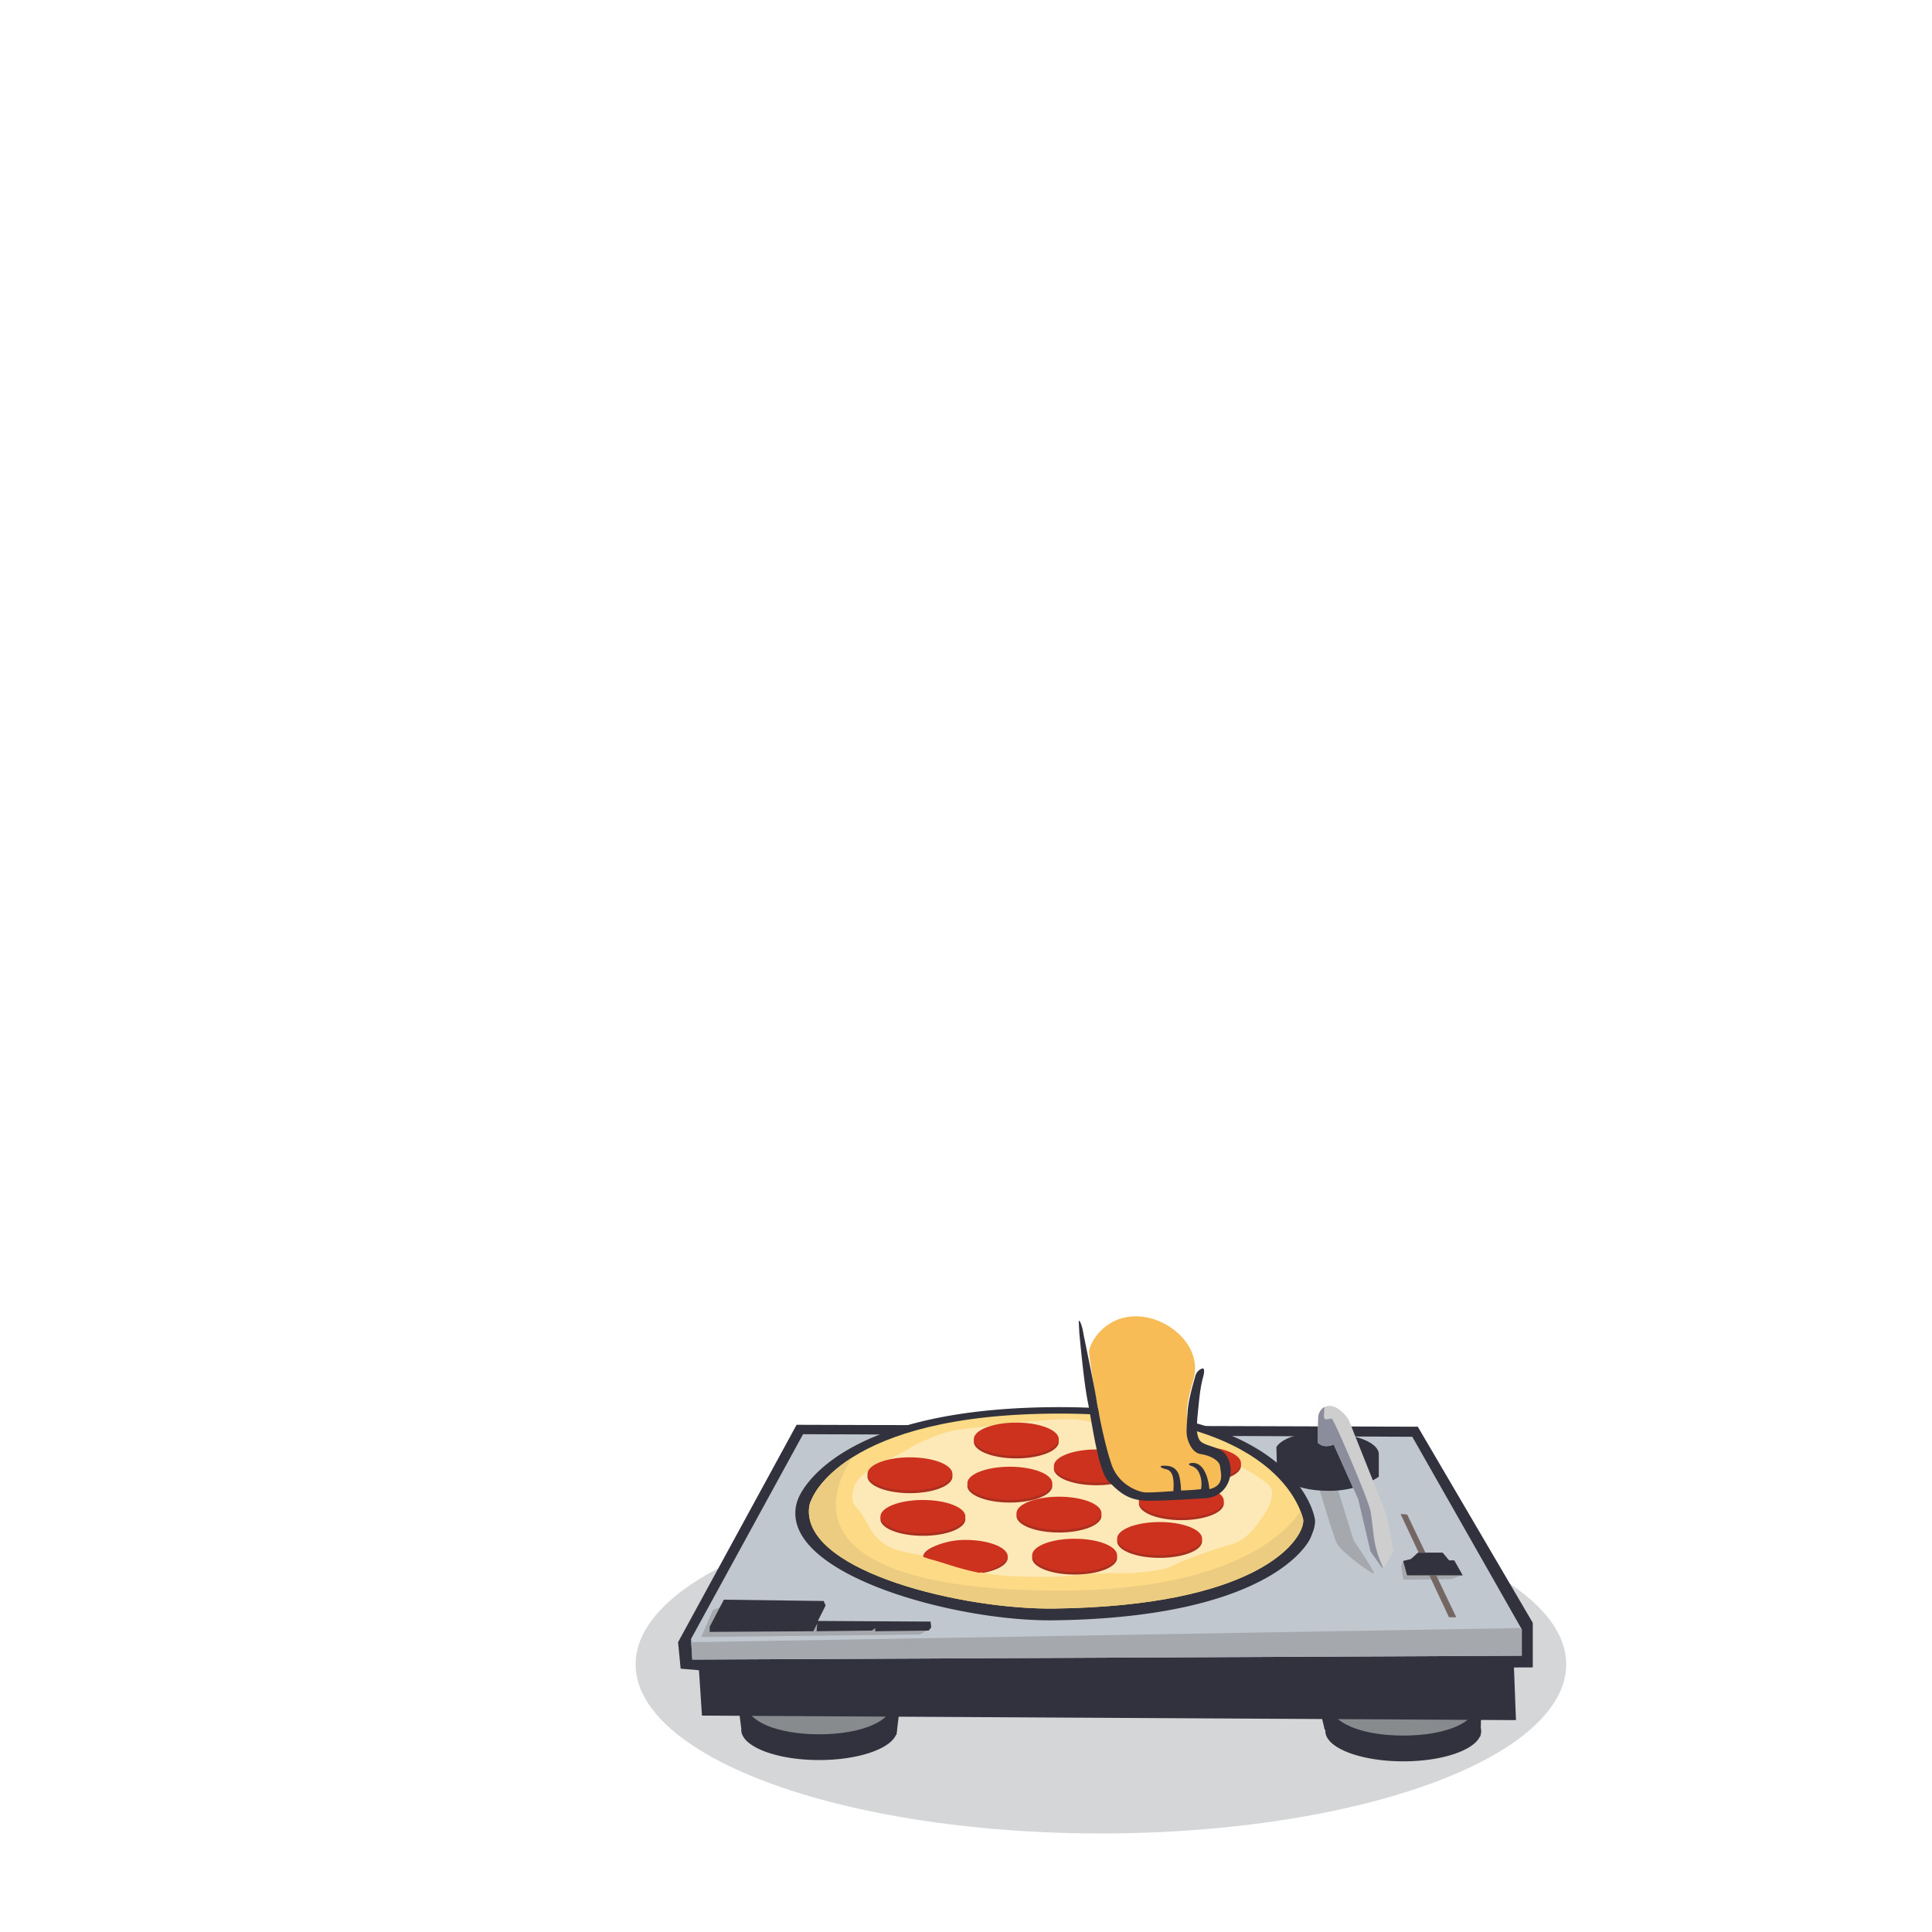 <svg xmlns="http://www.w3.org/2000/svg" width="3000" height="3000" viewBox="0 0 3000 3000">
  <defs>
    <style>
      .cls-1, .cls-2 {
        fill: #31323d;
      }

      .cls-1 {
        fill-opacity: 0.2;
      }

      .cls-10, .cls-11, .cls-12, .cls-13, .cls-14, .cls-2, .cls-3, .cls-4, .cls-5, .cls-6, .cls-7, .cls-8, .cls-9 {
        fill-rule: evenodd;
      }

      .cls-3 {
        fill: #888b8e;
      }

      .cls-4 {
        fill: #c0c7ce;
      }

      .cls-5 {
        fill: #a5a9ad;
      }

      .cls-6 {
        fill: #fcda86;
      }

      .cls-7 {
        fill: #ebcc80;
      }

      .cls-8 {
        fill: #fde9b7;
      }

      .cls-9 {
        fill: #aa2f1f;
      }

      .cls-10 {
        fill: #cd321e;
      }

      .cls-11 {
        fill: #cececf;
      }

      .cls-12 {
        fill: #8b8d9c;
      }

      .cls-13 {
        fill: #746763;
      }

      .cls-14 {
        fill: #f7bc56;
      }
    </style>
  </defs>
  <ellipse class="cls-1" cx="1709.5" cy="2584.5" rx="722.5" ry="262.5"/>
  <path id="Ellipse_4_copy_3" data-name="Ellipse 4 copy 3" class="cls-2" d="M2301,2620l-1.66,63.08a18.807,18.807,0,0,1-.28,10.81L2299,2696l-0.77.04c-9.83,22.13-59.47,38.96-119.23,38.96-66.83,0-121-21.04-121-47,0-.62.04-1.23,0.1-1.85l-1.1-.15-15-64-612,8-30-2-7.01,57.8c0,0.07.01,0.13,0.01,0.2a19.087,19.087,0,0,1-.6,4.69L1392,2694l-0.75-.01c-9.77,22.15-59.44,39.01-119.25,39.01-66.83,0-121-21.04-121-47,0-.49.03-0.99,0.07-1.48L1143,2620H2301Z"/>
  <path class="cls-3" d="M1272,2599c66.83,0,112.9,21.04,112.9,47s-46.07,47-112.9,47-112.9-21.04-112.9-47S1205.17,2599,1272,2599Z"/>
  <path id="Ellipse_4_copy" data-name="Ellipse 4 copy" class="cls-3" d="M2179,2601c66.83,0,112.9,21.04,112.9,47s-46.07,47-112.9,47-112.9-21.04-112.9-47S2112.17,2601,2179,2601Z"/>
  <path id="Color_Fill_7" data-name="Color Fill 7" class="cls-2" d="M1090,2664l1264,7-4.01-104.38L1084,2572.75Z"/>
  <path id="Color_Fill_8" data-name="Color Fill 8" class="cls-2" d="M1092,2594.1l-35.1-3-4-41.1,184.05-337.6,964.6,3,178.55,304.5v69.25Z"/>
  <path id="Color_Fill_6" data-name="Color Fill 6" class="cls-4" d="M1075,2577l-2-32,174-318,946,4,170,299v41Z"/>
  <path id="Color_Fill_6_copy" data-name="Color Fill 6 copy" class="cls-5" d="M2363,2530v41l-1288,6-1.69-27.01,1288.56-21.97Z"/>
  <path id="Color_Fill_3" data-name="Color Fill 3" class="cls-2" d="M1636.46,2516.02c-148.15,1.94-401.46-65.93-401.46-166.1a57.517,57.517,0,0,1,4.21-22.08S1286.63,2185,1645.94,2185s392.81,161.89,395.19,170.83-0.32,18.81-6.37,32.61C2029.97,2399.36,1967.36,2511.7,1636.46,2516.02Z"/>
  <path id="Color_Fill_3_copy" data-name="Color Fill 3 copy" class="cls-6" d="M1637,2497.76c-140.6,1.83-381-55.76-381-150.76,0-12.29,4-18,4-18s45-134,386-134,374.69,155.64,377,162-1.16,17.69-8,28C2008.74,2394.43,1951.03,2493.66,1637,2497.76Z"/>
  <path id="Color_Fill_3_copy_2" data-name="Color Fill 3 copy 2" class="cls-7" d="M2015,2385c-6.26,9.43-63.97,108.66-378,112.76-140.6,1.83-381-55.76-381-150.76,0-12.29,4-18,4-18s10.97-32.66,63.12-65.74C1245.3,2386.4,1345.71,2470,1645,2470c286.93,0,362.72-104.56,374.3-123.93,2.4,6.08,3.37,10.02,3.7,10.93C2025.31,2363.36,2021.84,2374.69,2015,2385Z"/>
  <path id="Color_Fill_4" data-name="Color Fill 4" class="cls-8" d="M1651,2448s-80,3-120-5-60-18-87-25-53-7-73-22-26-37-35-48-18-16-9-41,59-42,78-54,58-31,91-34,70-10,90-11,70-7,93-3,54,12,90,18,128,44,143,48,54,29,60,37,3,25-6,39-27,43-51,50-70,22-94,34-74,12-101,12S1651,2448,1651,2448Z"/>
  <path class="cls-9" d="M1527.26,2442.23c-37.53-7.86-57.11-17.45-83.26-24.23-3.56-.92-7.1-1.72-10.62-2.45,4.26-12.65,31.91-22.41,65.41-22.41,36.45,0,66,11.55,66,25.8C1564.79,2429.21,1549.46,2438.08,1527.26,2442.23Z"/>
  <path id="Ellipse_3_copy" data-name="Ellipse 3 copy" class="cls-9" d="M1800.64,2367.42c36.44,0,65.98,11.56,65.98,25.82s-29.54,25.83-65.98,25.83-65.98-11.56-65.98-25.83S1764.2,2367.42,1800.64,2367.42Z"/>
  <path id="Ellipse_3_copy_2" data-name="Ellipse 3 copy 2" class="cls-9" d="M1644.39,2328.06c36.45,0,66,11.56,66,25.82s-29.55,25.82-66,25.82-66-11.56-66-25.82S1607.94,2328.06,1644.39,2328.06Z"/>
  <path id="Ellipse_3_copy_3" data-name="Ellipse 3 copy 3" class="cls-9" d="M1433.11,2333.16c36.44,0,65.98,11.56,65.98,25.83s-29.54,25.82-65.98,25.82-65.98-11.56-65.98-25.82S1396.67,2333.16,1433.11,2333.16Z"/>
  <path id="Ellipse_3_copy_4" data-name="Ellipse 3 copy 4" class="cls-9" d="M1568.05,2281.52c36.44,0,65.98,11.56,65.98,25.82s-29.54,25.82-65.98,25.82-65.99-11.56-65.99-25.82S1531.6,2281.52,1568.05,2281.52Z"/>
  <path id="Ellipse_3_copy_10" data-name="Ellipse 3 copy 10" class="cls-9" d="M1412.98,2266.94c36.44,0,65.98,11.56,65.98,25.82s-29.54,25.83-65.98,25.83-65.98-11.57-65.98-25.83S1376.54,2266.94,1412.98,2266.94Z"/>
  <path id="Ellipse_3_copy_5" data-name="Ellipse 3 copy 5" class="cls-9" d="M1702.4,2254.68c36.44,0,65.99,11.56,65.99,25.81s-29.55,25.81-65.99,25.81-66-11.55-66-25.81S1665.95,2254.68,1702.4,2254.68Z"/>
  <path id="Ellipse_3_copy_6" data-name="Ellipse 3 copy 6" class="cls-9" d="M1834.37,2308.84c36.44,0,65.99,11.56,65.99,25.82s-29.55,25.83-65.99,25.83-65.98-11.56-65.98-25.83S1797.93,2308.84,1834.37,2308.84Z"/>
  <path id="Ellipse_3_copy_7" data-name="Ellipse 3 copy 7" class="cls-9" d="M1578.11,2213c36.44,0,65.98,11.56,65.98,25.81s-29.54,25.81-65.98,25.81-65.98-11.56-65.98-25.81S1541.67,2213,1578.11,2213Z"/>
  <path id="Ellipse_3_copy_8" data-name="Ellipse 3 copy 8" class="cls-9" d="M1861,2250.26c36.45,0,66,11.56,66,25.82s-29.55,25.83-66,25.83-65.99-11.56-65.99-25.83S1824.56,2250.26,1861,2250.26Z"/>
  <path id="Ellipse_3_copy_9" data-name="Ellipse 3 copy 9" class="cls-9" d="M1668.66,2393.35c36.45,0,66,11.56,66,25.83s-29.55,25.82-66,25.82-65.99-11.56-65.99-25.82S1632.21,2393.35,1668.66,2393.35Z"/>
  <path id="Ellipse_3_copy_21" data-name="Ellipse 3 copy 21" class="cls-10" d="M1520.26,2442.23c-37.53-7.86-50.11-14.45-76.26-21.23-3.56-.92-7.1-2.72-10.62-3.45,4.26-12.65,31.91-26.41,65.41-26.41,36.45,0,66,11.55,66,25.8C1564.79,2427.21,1542.46,2438.08,1520.26,2442.23Z"/>
  <path id="Ellipse_3_copy_11" data-name="Ellipse 3 copy 11" class="cls-10" d="M1800.64,2363.42c36.44,0,65.98,11.56,65.98,25.82s-29.54,25.83-65.98,25.83-65.98-11.56-65.98-25.83S1764.2,2363.42,1800.64,2363.42Z"/>
  <path id="Ellipse_3_copy_12" data-name="Ellipse 3 copy 12" class="cls-10" d="M1644.39,2324.06c36.45,0,66,11.56,66,25.82s-29.55,25.82-66,25.82-66-11.56-66-25.82S1607.94,2324.06,1644.39,2324.06Z"/>
  <path id="Ellipse_3_copy_13" data-name="Ellipse 3 copy 13" class="cls-10" d="M1433.11,2329.16c36.44,0,65.98,11.56,65.98,25.83s-29.54,25.82-65.98,25.82-65.98-11.56-65.98-25.82S1396.67,2329.16,1433.11,2329.16Z"/>
  <path id="Ellipse_3_copy_14" data-name="Ellipse 3 copy 14" class="cls-10" d="M1568.05,2277.52c36.44,0,65.98,11.56,65.98,25.82s-29.54,25.82-65.98,25.82-65.99-11.56-65.99-25.82S1531.6,2277.52,1568.05,2277.52Z"/>
  <path id="Ellipse_3_copy_15" data-name="Ellipse 3 copy 15" class="cls-10" d="M1412.98,2262.94c36.44,0,65.98,11.56,65.98,25.82s-29.54,25.83-65.98,25.83-65.98-11.57-65.98-25.83S1376.54,2262.94,1412.98,2262.94Z"/>
  <path id="Ellipse_3_copy_16" data-name="Ellipse 3 copy 16" class="cls-10" d="M1702.4,2250.68c36.44,0,65.99,11.56,65.99,25.81s-29.55,25.81-65.99,25.81-66-11.55-66-25.81S1665.95,2250.68,1702.4,2250.68Z"/>
  <path id="Ellipse_3_copy_17" data-name="Ellipse 3 copy 17" class="cls-10" d="M1834.37,2304.84c36.44,0,65.99,11.56,65.99,25.82s-29.55,25.83-65.99,25.83-65.98-11.56-65.98-25.83S1797.93,2304.84,1834.37,2304.84Z"/>
  <path id="Ellipse_3_copy_18" data-name="Ellipse 3 copy 18" class="cls-10" d="M1578.11,2209c36.44,0,65.98,11.56,65.98,25.81s-29.54,25.81-65.98,25.81-65.98-11.56-65.98-25.81S1541.67,2209,1578.11,2209Z"/>
  <path id="Ellipse_3_copy_19" data-name="Ellipse 3 copy 19" class="cls-10" d="M1861,2246.26c36.45,0,66,11.56,66,25.82s-29.55,25.83-66,25.83-65.99-11.56-65.99-25.83S1824.56,2246.26,1861,2246.26Z"/>
  <path id="Ellipse_3_copy_20" data-name="Ellipse 3 copy 20" class="cls-10" d="M1668.66,2389.35c36.45,0,66,11.56,66,25.83s-29.55,25.82-66,25.82-65.99-11.56-65.99-25.82S1632.21,2389.35,1668.66,2389.35Z"/>
  <path id="Color_Fill_14" data-name="Color Fill 14" class="cls-5" d="M2270,2446l-16,6-75,1-3-20,2-8Z"/>
  <path id="Color_Fill_15" data-name="Color Fill 15" class="cls-5" d="M2046,2303s23.99,81.98,30,94,54.75,48.25,57,46-31-51-31-51l-32-103Z"/>
  <path id="Color_Fill_16" data-name="Color Fill 16" class="cls-5" d="M1153,2507l-27-14-19,7-18,42,340-4,13-8-95-9-118-3Z"/>
  <path id="Color_Fill_12" data-name="Color Fill 12" class="cls-2" d="M2271,2446h-86l-6-22,12-3,11-10h38l10,12h8Zm-21,65-75-160,10,1,76,159h-11Zm-186-196c-63.25,0-81-27-81-27l-1-41s10.56-22,68-22,91,16.02,91,33v35S2112.08,2315,2064,2315Z"/>
  <path id="Color_Fill_13" data-name="Color Fill 13" class="cls-11" d="M2271,2446h-86l-6-22,12-3,11-10h38l10,12h8Zm-21,65-75-160,10,1,76,159h-11Zm-204-271,1-41s2.61-16.32,18-16,29,21,29,21l59,148,11,56-16,29-20-28-19-81-38-85S2056.52,2250.52,2046,2240Z"/>
  <path id="Color_Fill_13_copy" data-name="Color Fill 13 copy" class="cls-12" d="M2137,2405a176.256,176.256,0,0,0,10,28l0.4,3.17L2128,2409l-19-81-38-85s-14.48,7.52-25-3l1-41s1.58-9.88,9.54-14.12c-0.24,7.37-.99,13.93-0.54,16.12,1.15,5.66,8.61,1.1,12,2s56.72,125.32,60,143S2132.23,2387.68,2137,2405Z"/>
  <path id="Color_Fill_11" data-name="Color Fill 11" class="cls-13" d="M2271,2446h-86l-6-22,12-3,11-10h38l10,12h8Zm-21,65-75-160,10,1,76,159h-11Z"/>
  <path id="Color_Fill_10" data-name="Color Fill 10" class="cls-2" d="M2271,2446h-86l-6-22,12-3,11-10h38l10,12h8Z"/>
  <path id="Color_Fill_9" data-name="Color Fill 9" class="cls-2" d="M1102,2534v-8l22-42,155,2,3,7-12,24,175,1,1,9-4,5-83,1v-5l-5,4-86,1,1-12-6,12Z"/>
  <path id="Color_Fill_2" data-name="Color Fill 2" class="cls-14" d="M1837,2324c-30.2-.62-82.39.7-100-16s-45.53-196.7-46-208,20.73-54.82,71-56,106.74,45.48,91,99-10.01,61.44-3,83,25.67,30.09,41,35S1920.53,2325.71,1837,2324Z"/>
  <path id="Color_Fill_1" data-name="Color Fill 1" class="cls-2" d="M1675,2051l1,19s6.81,75.84,13,106,16.25,108.31,32,124c17.75,17.68,31.08,30.36,62.93,30.36,26.85,0,72.5-2.97,89-4s34.4-12.93,37.64-37c2.41-17.87-6.12-32.61-14.57-37.36-13.36-7.51-29.47-8.03-34-17s-4.1-19.51-2-41,3.6-38.78,8-55-1-14-1-14-8.32,1.93-11,12-10.91,36.27-12,57-2.64,30.94,0,40,8.4,22.17,21,24,28.51,8.97,29.57,19.36,7.71,29.28-16.64,35c0,0-2.96-44.54-29-40.43-4.21.66-2.35,3.45,0,4a19.836,19.836,0,0,1,13,11,42.288,42.288,0,0,1,3,25.43s-20.25,2.15-31,2c0,0-.48-20.38-5-28s-10.76-10.36-21-10.43-4.81,3.62,1,5,15.74,3.25,13,34.43c0,0-34.59,2.69-44,2S1737.2,2306.65,1726,2274s-20.8-83.62-24-104-18.2-90.54-20-101S1676.96,2050.02,1675,2051Z"/>
</svg>
